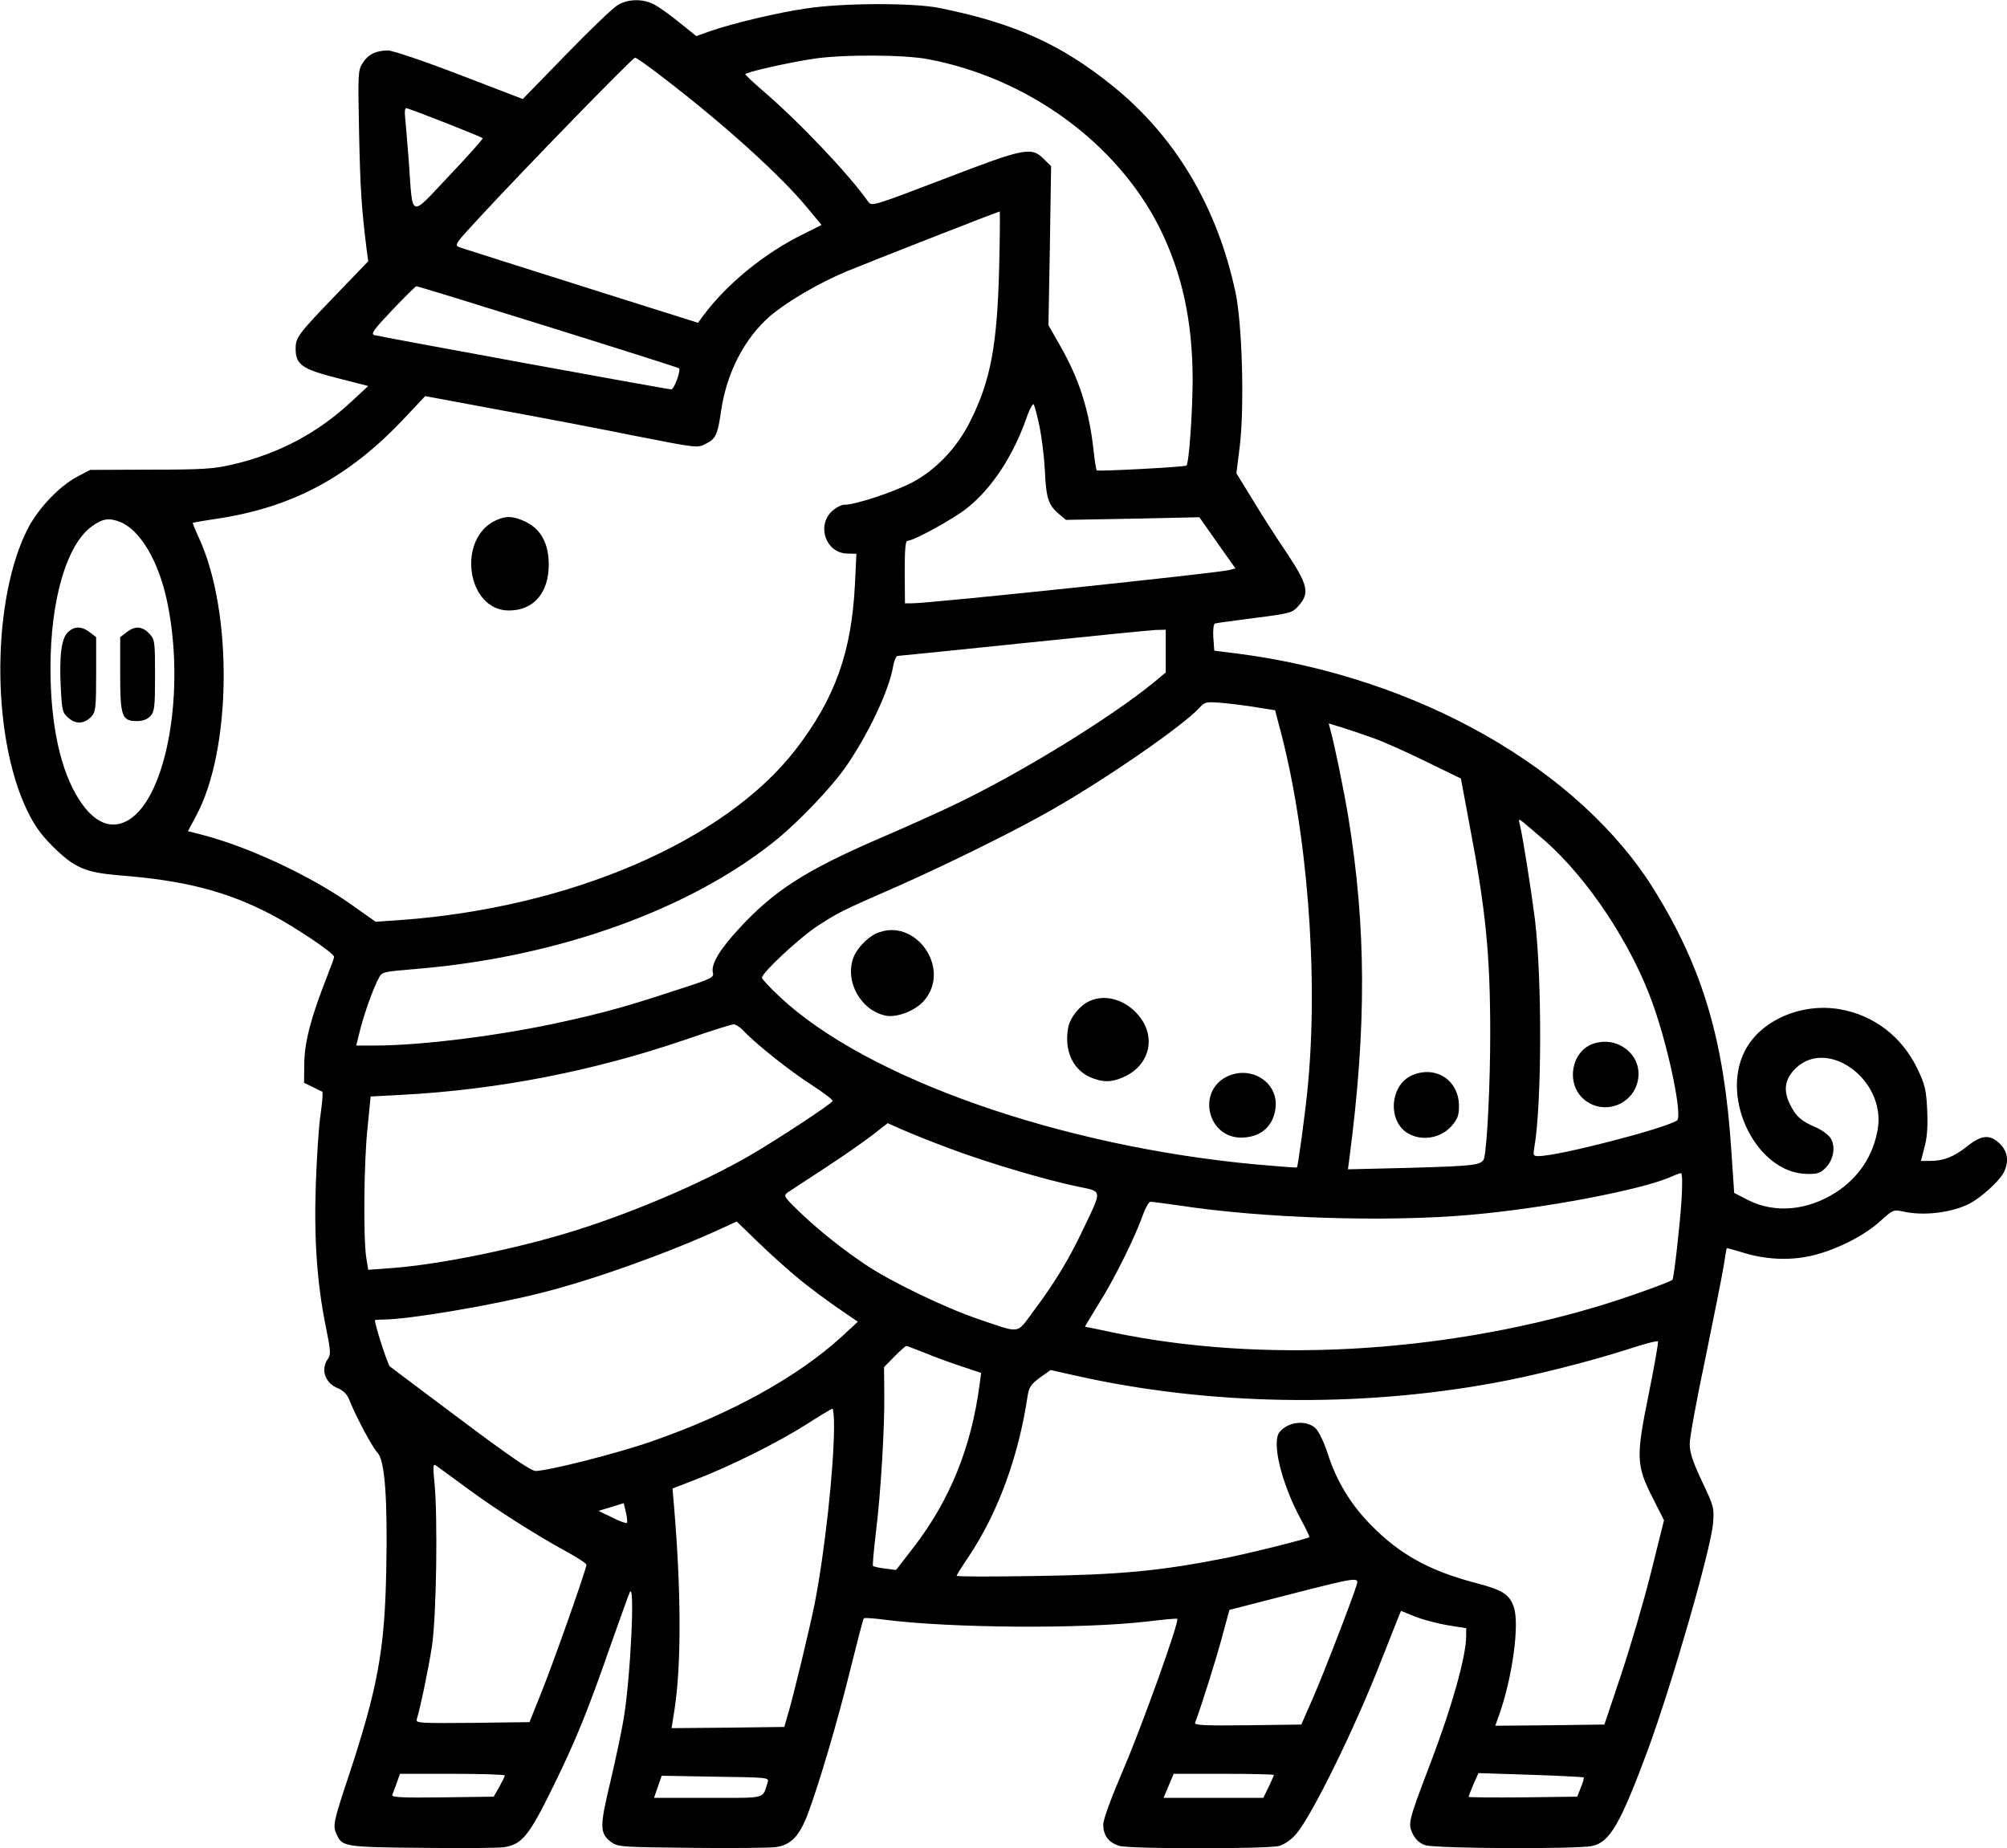 <?xml version="1.0" standalone="no"?>
<!DOCTYPE svg PUBLIC "-//W3C//DTD SVG 20010904//EN"
 "http://www.w3.org/TR/2001/REC-SVG-20010904/DTD/svg10.dtd">
<svg version="1.0" xmlns="http://www.w3.org/2000/svg"
 width="835pt" height="769pt" viewBox="0 0 835 769"
 preserveAspectRatio="xMidYMid meet">
<g transform="translate(0,769) scale(0.1,-0.1)"
fill="#000000" stroke="none">
<path d="M2570 7669 c-19 -11 -116 -104 -215 -206 l-180 -185 -263 101 c-145
56 -279 101 -297 101 -51 0 -83 -16 -106 -52 -20 -32 -20 -42 -15 -293 5 -234
10 -309 31 -480 l7 -52 -129 -134 c-164 -170 -173 -183 -173 -230 0 -66 27
-85 173 -122 l129 -33 -68 -63 c-141 -132 -304 -219 -498 -264 -79 -18 -123
-21 -341 -21 l-250 -1 -53 -28 c-74 -39 -160 -129 -204 -212 -153 -293 -156
-862 -6 -1175 31 -64 57 -101 107 -151 91 -90 135 -109 279 -121 270 -21 444
-66 629 -162 103 -54 263 -162 263 -177 0 -5 -13 -41 -29 -81 -67 -170 -93
-270 -95 -358 l-1 -85 35 -17 c19 -10 38 -19 41 -20 3 -2 0 -43 -7 -93 -8 -49
-16 -180 -20 -290 -8 -230 5 -414 41 -592 21 -103 22 -119 9 -137 -31 -44 -12
-100 42 -122 25 -11 39 -25 51 -57 26 -65 93 -190 115 -213 29 -32 41 -192 35
-484 -6 -336 -36 -495 -158 -864 -63 -189 -65 -202 -48 -239 23 -50 33 -52
354 -55 165 -2 319 -1 343 3 73 11 103 47 202 249 98 200 146 319 244 601 37
105 71 199 76 210 23 51 3 -363 -26 -530 -8 -49 -33 -166 -55 -260 -45 -187
-44 -213 4 -249 27 -20 42 -21 335 -24 169 -2 326 0 349 3 63 9 97 44 132 133
47 124 126 391 180 611 28 112 52 206 55 208 3 3 42 0 88 -6 275 -35 821 -39
1093 -7 66 8 121 13 123 11 10 -9 -148 -449 -222 -621 -53 -124 -86 -213 -86
-235 0 -46 23 -76 68 -89 49 -13 615 -13 664 0 23 7 50 26 71 50 65 76 243
438 351 715 37 94 71 180 76 192 l9 21 59 -24 c33 -13 94 -29 136 -36 l76 -12
0 -32 c0 -84 -59 -294 -145 -520 -96 -252 -98 -260 -78 -303 13 -25 29 -40 53
-48 43 -14 634 -17 695 -3 73 16 117 93 231 400 101 275 262 834 271 942 5 64
4 70 -46 175 -39 83 -51 120 -51 156 0 26 29 186 65 355 35 170 69 342 76 383
6 41 12 75 13 76 1 1 31 -7 66 -18 93 -29 191 -34 280 -15 101 22 223 82 291
144 54 49 57 50 95 42 84 -20 203 -6 277 32 48 24 124 93 143 129 23 45 18 87
-15 120 -42 41 -77 38 -139 -12 -55 -43 -96 -59 -153 -59 l-37 0 15 58 c11 40
14 86 11 154 -4 84 -9 105 -40 170 -64 134 -180 224 -323 249 -161 28 -332
-47 -396 -174 -103 -202 52 -508 258 -511 43 -1 57 3 78 25 34 33 43 90 21
124 -10 15 -38 35 -64 46 -58 25 -79 43 -103 91 -29 56 -25 101 12 143 130
148 388 -32 351 -245 -20 -111 -79 -199 -174 -261 -119 -76 -253 -88 -365 -32
l-58 30 -12 178 c-30 455 -117 751 -316 1075 -312 509 -988 894 -1739 991
l-96 12 -4 55 c-2 30 1 56 7 58 6 2 80 12 165 23 150 19 156 21 182 50 48 53
40 87 -48 220 -43 63 -107 163 -143 223 l-67 109 14 112 c20 169 10 512 -18
642 -76 355 -250 647 -510 857 -215 174 -413 263 -722 325 -111 22 -402 21
-553 -2 -118 -17 -303 -61 -399 -94 l-59 -21 -71 57 c-39 32 -86 65 -105 75
-47 24 -108 23 -151 -3z m1290 -225 c415 -78 784 -347 962 -697 96 -192 140
-392 140 -642 -1 -135 -15 -342 -26 -352 -6 -6 -367 -25 -373 -20 -3 3 -9 43
-14 89 -18 162 -60 293 -138 429 l-49 86 6 331 5 331 -31 30 c-51 51 -78 46
-416 -84 -295 -113 -300 -114 -314 -94 -79 113 -290 335 -441 464 -38 33 -70
63 -70 66 -1 8 171 47 280 64 122 19 378 18 479 -1z m-1102 -76 c256 -196 492
-410 602 -544 l58 -70 -76 -38 c-161 -79 -315 -205 -413 -335 l-25 -34 -485
153 c-266 84 -495 157 -507 161 -23 9 -19 14 80 121 193 209 640 668 650 668
6 0 58 -37 116 -82z m-907 -188 c84 -33 155 -62 157 -65 3 -2 -60 -73 -139
-156 -167 -177 -151 -182 -168 57 -7 88 -14 174 -16 192 -2 17 0 32 5 32 5 0
77 -27 161 -60z m2306 -602 c-8 -322 -35 -469 -118 -636 -56 -114 -144 -207
-247 -261 -79 -40 -233 -91 -279 -91 -14 0 -37 -13 -54 -29 -62 -62 -21 -172
65 -174 l39 -1 -6 -126 c-14 -284 -83 -476 -247 -689 -295 -381 -938 -658
-1646 -709 l-101 -7 -102 72 c-167 118 -421 237 -613 288 l-66 17 33 62 c148
271 155 843 15 1153 -17 36 -29 67 -28 68 2 1 41 8 88 15 323 46 563 174 798
426 l81 86 328 -61 c180 -33 420 -79 533 -102 274 -54 272 -54 309 -34 39 19
47 38 61 135 23 159 98 304 205 396 71 60 199 135 315 184 89 37 630 249 639
250 2 0 1 -105 -2 -232z m-1877 -247 c298 -93 543 -171 545 -173 9 -8 -20 -88
-32 -88 -17 0 -1212 219 -1236 226 -15 5 -1 24 75 104 51 54 96 98 100 99 4 1
250 -75 548 -168z m2045 -416 c9 -44 19 -125 22 -180 5 -117 15 -146 57 -182
l31 -26 278 5 277 6 75 -107 75 -106 -28 -7 c-55 -13 -1242 -138 -1316 -138
l-31 0 -1 130 c0 96 3 130 12 130 25 0 191 91 246 135 103 81 193 217 249 377
13 38 27 62 30 55 4 -7 15 -48 24 -92z m-3822 -398 c82 -35 157 -163 192 -328
78 -368 0 -813 -159 -910 -71 -43 -143 -15 -206 83 -78 119 -120 313 -120 548
0 284 67 514 172 590 45 33 73 37 121 17z m4347 -536 l0 -89 -47 -39 c-179
-147 -552 -377 -828 -509 -71 -34 -219 -101 -327 -147 -295 -128 -428 -213
-570 -367 -83 -89 -121 -152 -112 -187 5 -20 -5 -25 -148 -71 -202 -67 -304
-95 -471 -132 -259 -58 -593 -100 -787 -100 l-78 0 17 68 c19 73 53 167 76
211 14 28 16 28 160 40 588 49 1143 249 1500 541 91 75 218 208 277 290 96
135 188 328 204 429 4 22 12 41 18 42 6 0 241 24 521 53 281 29 529 54 553 55
l42 1 0 -89z m385 -235 l70 -11 17 -65 c117 -429 165 -1044 118 -1510 -10
-105 -40 -323 -44 -327 -1 -2 -76 4 -167 12 -815 75 -1620 357 -1983 696 -42
39 -76 76 -76 81 0 21 157 167 232 216 88 57 98 62 338 167 207 92 493 233
640 318 226 129 541 347 610 422 24 26 27 26 100 20 41 -4 106 -12 145 -19z
m479 -127 c45 -16 145 -61 222 -99 l142 -69 35 -188 c68 -356 87 -541 87 -874
0 -202 -12 -458 -25 -516 -7 -31 -34 -34 -317 -42 l-250 -6 6 45 c72 549 70
962 -4 1418 -18 110 -59 310 -76 369 l-6 23 53 -16 c29 -9 89 -29 133 -45z
m709 -423 c183 -159 368 -438 456 -690 65 -184 122 -463 98 -478 -56 -35 -494
-148 -576 -148 -21 0 -23 3 -18 33 32 180 33 704 3 952 -16 124 -50 342 -63
395 -6 23 -5 24 13 10 10 -8 49 -41 87 -74z m-3332 -792 c47 -52 195 -170 286
-228 51 -33 90 -63 87 -67 -9 -15 -241 -167 -347 -228 -189 -109 -462 -227
-706 -305 -239 -77 -577 -147 -783 -162 l-96 -7 -8 49 c-13 82 -10 401 5 540
l13 132 132 7 c395 21 793 98 1176 229 102 35 192 64 201 64 8 1 26 -10 40
-24z m862 -493 c154 -58 400 -131 532 -158 102 -21 101 -11 24 -172 -60 -128
-122 -230 -207 -343 -75 -101 -51 -97 -232 -36 -136 46 -365 156 -470 227 -98
66 -196 144 -277 222 -61 59 -64 64 -47 77 11 7 80 53 154 101 74 48 164 111
199 138 l64 50 61 -27 c34 -15 123 -51 199 -79z m3043 -213 c-7 -107 -32 -328
-38 -333 -14 -11 -210 -81 -320 -113 -655 -194 -1392 -233 -2002 -107 -65 14
-120 25 -122 25 -1 0 25 44 58 97 64 101 152 279 184 371 10 28 24 52 31 52 7
0 59 -7 116 -15 351 -54 859 -70 1207 -40 306 26 715 103 843 159 17 8 36 15
41 15 5 1 6 -48 2 -111z m-3666 -334 c41 -33 112 -86 157 -117 l82 -56 -67
-62 c-185 -169 -464 -323 -794 -437 -140 -49 -429 -122 -480 -122 -18 0 -112
64 -309 212 -156 117 -290 217 -297 223 -9 7 -62 171 -62 192 0 2 16 3 34 3
103 0 449 58 658 111 215 54 526 165 748 267 l65 30 95 -92 c52 -50 129 -119
170 -152z m3530 -471 c-54 -265 -53 -299 15 -433 l48 -95 -53 -213 c-29 -117
-85 -308 -124 -425 l-71 -212 -227 -3 -227 -2 15 42 c56 156 87 381 62 452
-18 53 -47 71 -158 100 -191 50 -316 118 -436 241 -85 86 -144 184 -180 297
-16 49 -37 92 -51 106 -39 36 -116 27 -150 -17 -33 -42 9 -214 88 -360 22 -40
38 -75 37 -76 -10 -8 -255 -69 -358 -89 -264 -52 -433 -68 -782 -73 -181 -3
-328 -3 -328 1 0 3 22 38 49 78 122 182 208 415 246 668 6 38 13 50 51 78 l45
32 107 -24 c548 -123 1167 -134 1736 -30 166 30 395 88 561 141 66 22 121 36
123 32 2 -5 -15 -102 -38 -216z m-3014 169 c38 -16 106 -41 152 -56 l84 -28
-7 -52 c-34 -257 -123 -477 -272 -671 l-75 -97 -46 6 c-25 3 -47 8 -50 11 -2
2 3 64 12 137 21 172 37 444 35 581 l-1 109 43 44 c24 24 46 44 50 44 3 0 37
-13 75 -28z m-376 -305 c0 -173 -39 -528 -81 -741 -22 -108 -90 -391 -113
-466 l-13 -45 -235 -3 -234 -2 13 82 c28 187 27 491 -3 844 l-6 71 98 38 c141
54 342 154 459 229 55 35 103 64 108 65 4 1 7 -32 7 -72z m-1532 -255 c117
-87 291 -198 425 -271 42 -23 77 -46 77 -51 0 -17 -135 -400 -185 -525 l-52
-130 -237 -3 c-223 -2 -237 -1 -232 15 16 53 47 202 63 303 19 124 25 545 10
688 -6 58 -5 72 5 66 7 -5 64 -46 126 -92z m670 -148 c-3 -3 -31 7 -62 23
l-56 27 53 16 52 16 9 -38 c5 -21 7 -41 4 -44z m3037 -256 c-18 -60 -142 -381
-184 -476 l-47 -107 -223 -3 c-177 -2 -222 0 -219 10 27 72 88 266 112 356
l31 114 245 63 c284 73 294 74 285 43z m-3545 -795 c0 -5 -11 -26 -23 -48
l-23 -40 -213 -3 c-169 -2 -212 0 -209 10 3 7 11 30 19 51 l13 37 218 0 c120
0 218 -3 218 -7z m3200 2 c0 -2 -10 -25 -22 -50 l-22 -45 -207 0 -208 0 21 50
21 50 208 0 c115 0 209 -2 209 -5z m1289 -10 c2 -2 -3 -21 -12 -42 l-15 -38
-226 -3 c-124 -1 -226 0 -226 2 0 2 9 26 20 52 l21 47 217 -7 c119 -4 219 -9
221 -11z m-3395 -20 c-23 -71 1 -65 -248 -65 l-225 0 16 46 16 46 223 -4 c218
-3 224 -3 218 -23z"/>
<path d="M2065 5526 c-166 -74 -124 -376 52 -376 103 0 166 73 166 191 0 87
-32 147 -96 178 -50 24 -80 26 -122 7z"/>
<path d="M283 5060 c-28 -25 -37 -102 -30 -234 5 -94 7 -102 33 -124 31 -27
68 -24 97 10 15 17 17 42 17 173 l0 154 -26 20 c-33 26 -64 27 -91 1z"/>
<path d="M526 5059 l-26 -20 0 -153 c0 -177 7 -196 69 -196 26 0 44 7 57 21
17 19 19 38 19 169 0 143 -1 149 -24 174 -30 31 -59 33 -95 5z"/>
<path d="M3645 3806 c-37 -17 -80 -62 -94 -99 -38 -100 31 -223 136 -243 45
-8 119 20 155 60 121 133 -34 355 -197 282z"/>
<path d="M4535 3526 c-42 -18 -83 -69 -91 -112 -17 -93 18 -172 90 -205 52
-23 90 -23 141 0 108 48 137 166 63 255 -54 66 -137 91 -203 62z"/>
<path d="M5103 3210 c-124 -63 -78 -253 60 -253 82 0 136 47 144 126 11 105
-104 177 -204 127z"/>
<path d="M5874 3216 c-67 -29 -96 -125 -59 -196 41 -79 161 -86 224 -15 25 29
31 44 31 83 0 108 -97 171 -196 128z"/>
<path d="M6633 3349 c-95 -28 -121 -167 -43 -233 84 -71 213 -20 226 90 12 97
-85 173 -183 143z"/>
</g>
</svg>
